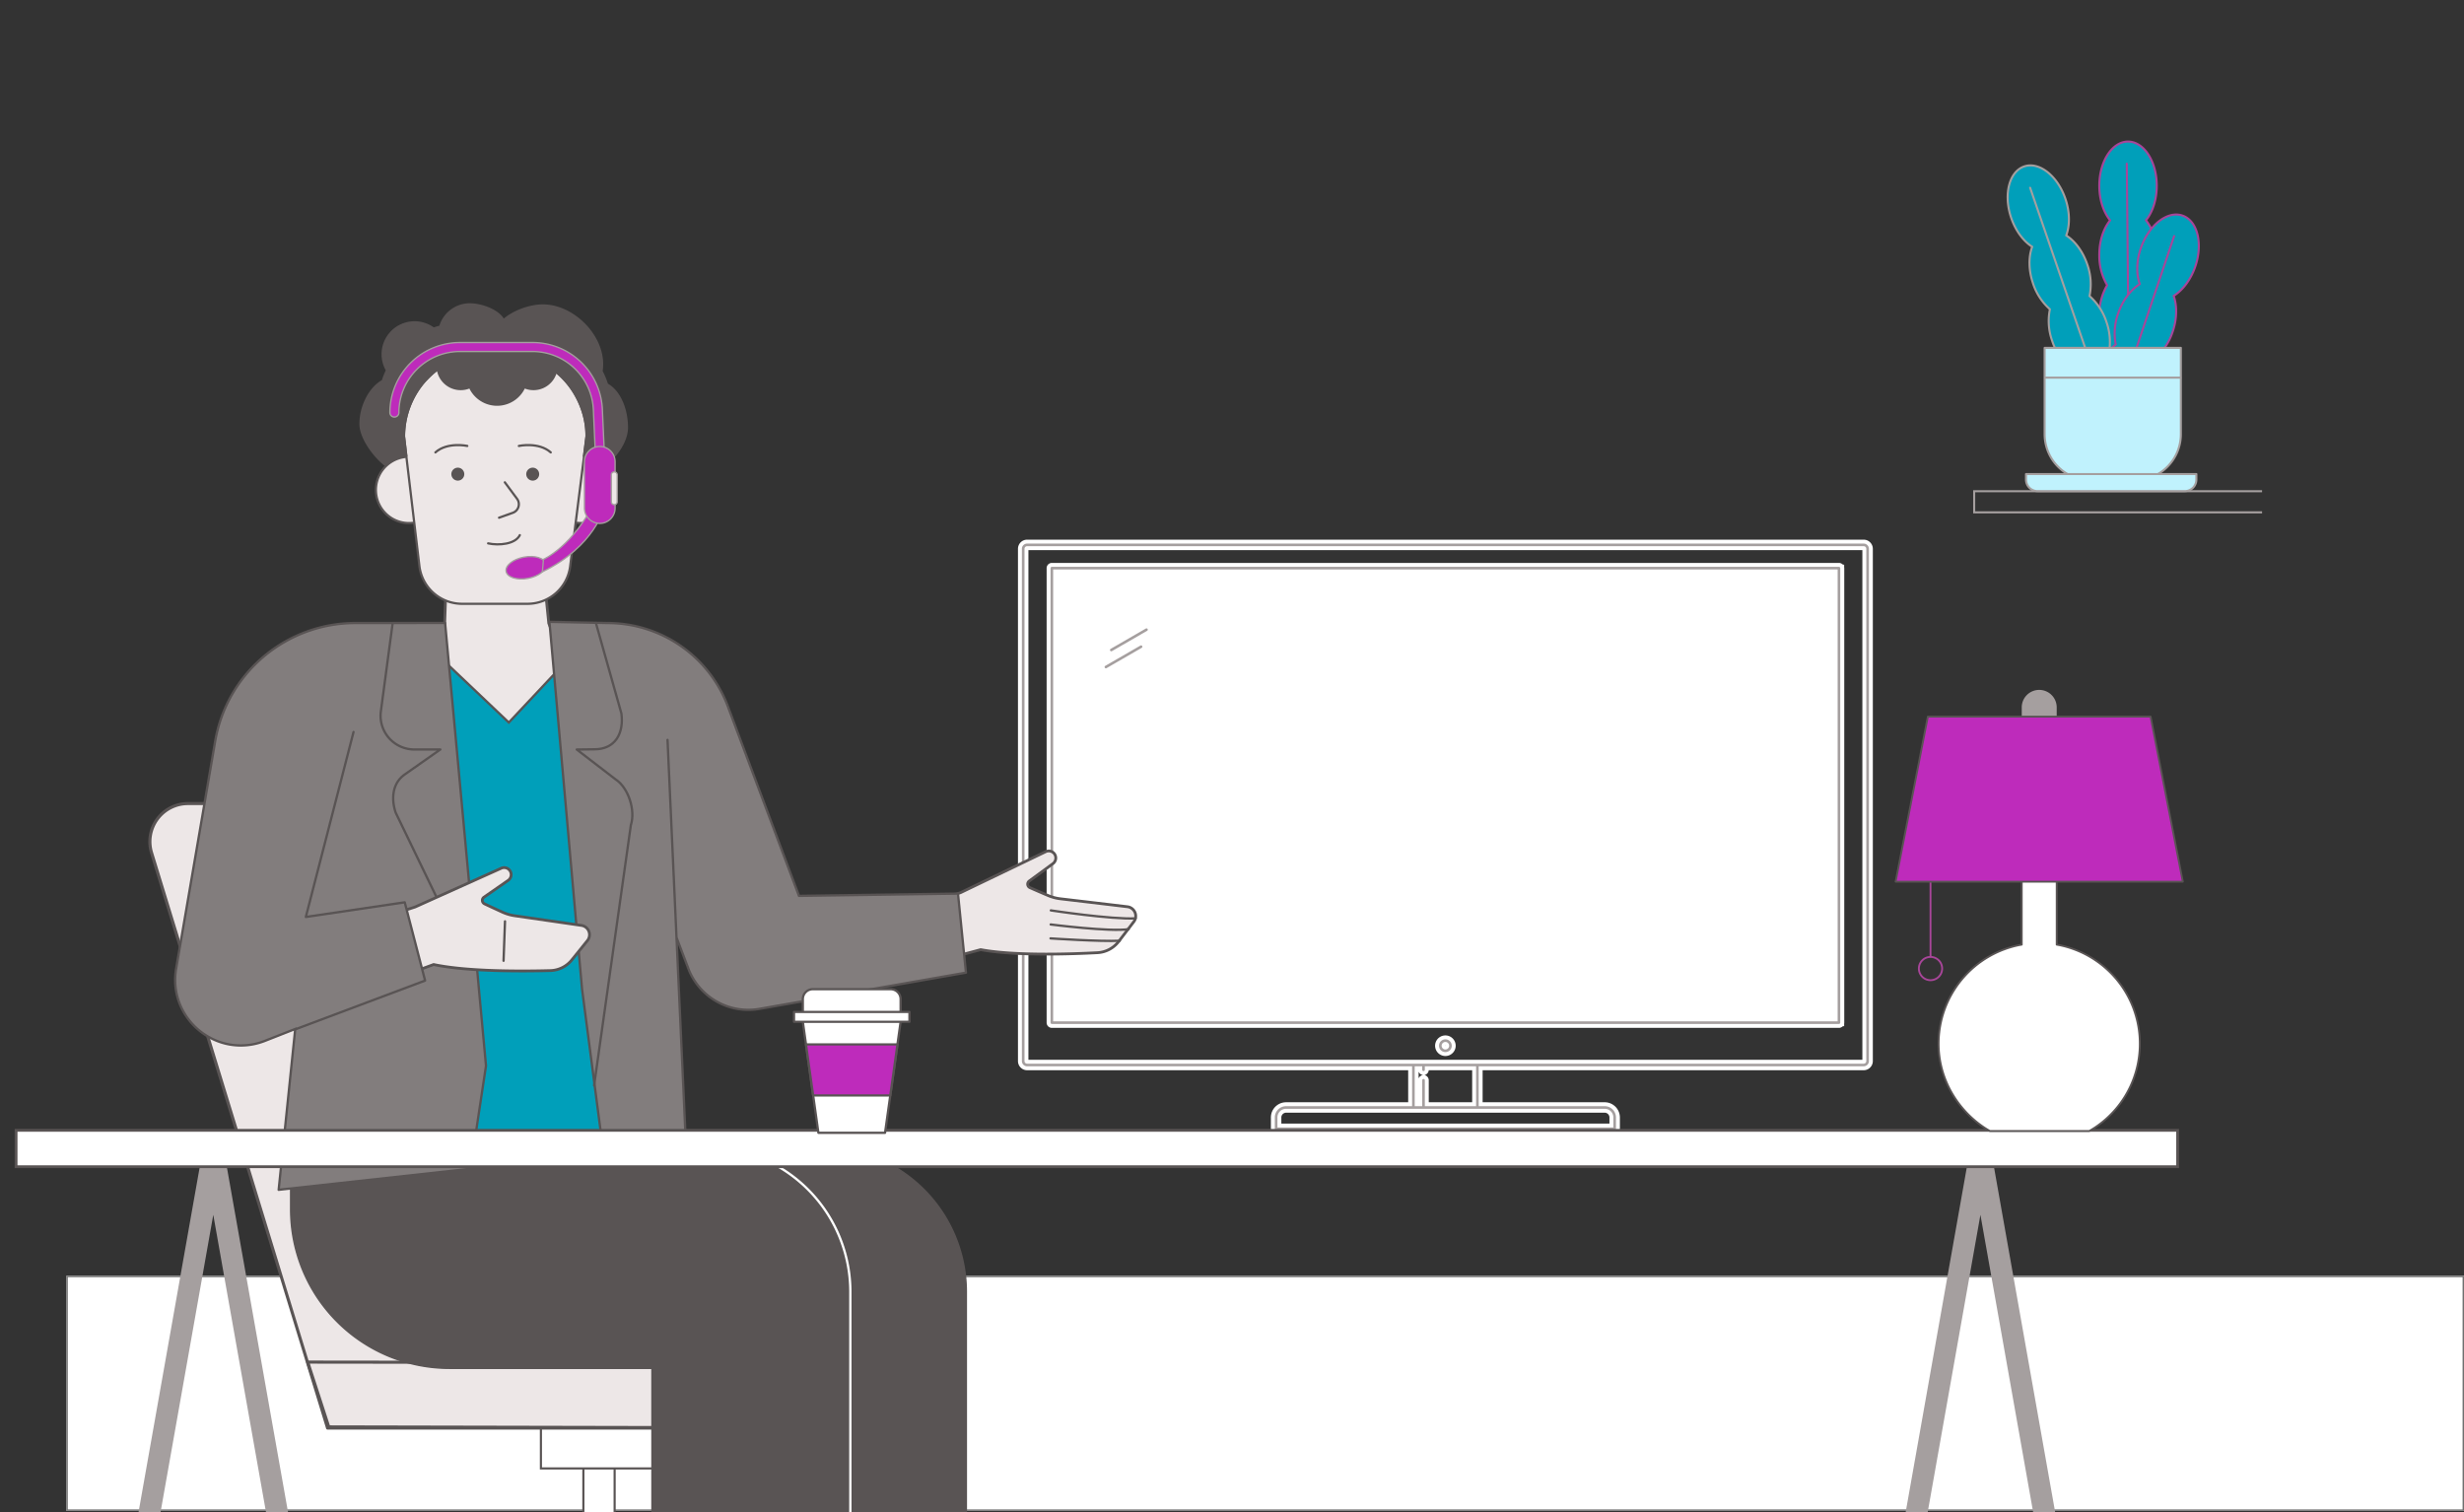 <svg xmlns="http://www.w3.org/2000/svg" xmlns:xlink="http://www.w3.org/1999/xlink" width="1761.473" height="1081.059" viewBox="0 0 1761.473 1081.059">
  <rect x="0" y="0" width="1761.473" height="1081.059" fill="#333333" stroke="none"/>
  <defs>
    <clipPath id="clip-path">
      <rect id="Rectangle_1205" data-name="Rectangle 1205" width="1617.114" height="1081.059" transform="translate(0 0.002)" fill="none"/>
    </clipPath>
  </defs>
  <g id="Assets" transform="translate(0 -0.002)">
    <g id="Rectangle_2044" data-name="Rectangle 2044" transform="translate(47.473 912.002)" fill="#fff" stroke="#707070" stroke-width="1">
      <rect width="1714" height="168" stroke="none"/>
      <rect x="0.5" y="0.5" width="1713" height="167" fill="none"/>
    </g>
    <rect id="Rectangle_1197" data-name="Rectangle 1197" width="563.363" height="327.114" transform="translate(753.591 405.044)" fill="#fff"/>
    <rect id="Rectangle_1198" data-name="Rectangle 1198" width="563.363" height="327.114" transform="translate(753.591 405.044)" fill="none" stroke="#fff" stroke-miterlimit="10" stroke-width="2.801"/>
    <g id="Group_1151" data-name="Group 1151">
      <g id="Group_1150" data-name="Group 1150" clip-path="url(#clip-path)">
        <path id="Path_3981" data-name="Path 3981" d="M1332.315,387.175H734.267a5.141,5.141,0,0,0-5.135,5.134v366.2a5.141,5.141,0,0,0,5.135,5.135h273.818v25.693H919.412a9.478,9.478,0,0,0-9.468,9.467v8.113a2.334,2.334,0,0,0,2.334,2.334H1154.3a2.333,2.333,0,0,0,2.334-2.334V798.8a9.478,9.478,0,0,0-9.468-9.467H1058.5V763.644h273.818a5.14,5.14,0,0,0,5.135-5.135v-366.2a5.14,5.14,0,0,0-5.135-5.134M1147.17,794a4.805,4.805,0,0,1,4.8,4.8v5.78H914.612V798.8a4.806,4.806,0,0,1,4.8-4.8Zm-129.511-26.918a2.334,2.334,0,0,0,2.334-2.334v-1.108h33.836v25.693h-33.836V772.221a2.334,2.334,0,0,0-4.668,0v17.116h-2.572V763.644h2.572v1.108a2.334,2.334,0,0,0,2.334,2.334m315.123-8.577a.473.473,0,0,1-.467.467H734.267a.473.473,0,0,1-.467-.467v-366.2a.473.473,0,0,1,.467-.467h598.048a.473.473,0,0,1,.467.467Z" fill="#a59f9f"/>
        <path id="Path_3982" data-name="Path 3982" d="M1332.315,387.175H734.267a5.141,5.141,0,0,0-5.135,5.134v366.2a5.141,5.141,0,0,0,5.135,5.135h273.818v25.693H919.412a9.478,9.478,0,0,0-9.468,9.467v8.113a2.334,2.334,0,0,0,2.334,2.334H1154.3a2.333,2.333,0,0,0,2.334-2.334V798.8a9.478,9.478,0,0,0-9.468-9.467H1058.5V763.644h273.818a5.14,5.14,0,0,0,5.135-5.135v-366.2A5.14,5.14,0,0,0,1332.315,387.175ZM1147.17,794a4.805,4.805,0,0,1,4.8,4.8v5.78H914.612V798.8a4.806,4.806,0,0,1,4.8-4.8Zm-129.511-26.918a2.334,2.334,0,0,0,2.334-2.334v-1.108h33.836v25.693h-33.836V772.221a2.334,2.334,0,0,0-4.668,0v17.116h-2.572V763.644h2.572v1.108A2.334,2.334,0,0,0,1017.659,767.086Zm315.123-8.577a.473.473,0,0,1-.467.467H734.267a.473.473,0,0,1-.467-.467v-366.2a.473.473,0,0,1,.467-.467h598.048a.473.473,0,0,1,.467.467Z" fill="none" stroke="#fff" stroke-miterlimit="10" stroke-width="2.801"/>
        <path id="Path_3983" data-name="Path 3983" d="M1314.631,403.8H751.952a2.333,2.333,0,0,0-2.334,2.333v324.9a2.334,2.334,0,0,0,2.334,2.334h562.679a2.334,2.334,0,0,0,2.334-2.334v-324.9a2.333,2.333,0,0,0-2.334-2.333M1312.3,728.7H754.286V408.468H1312.3Z" fill="#a59f9f"/>
        <path id="Path_3984" data-name="Path 3984" d="M1314.631,403.8H751.952a2.333,2.333,0,0,0-2.334,2.333v324.9a2.334,2.334,0,0,0,2.334,2.334h562.679a2.334,2.334,0,0,0,2.334-2.334v-324.9A2.333,2.333,0,0,0,1314.631,403.8ZM1312.3,728.7H754.286V408.468H1312.3Z" fill="none" stroke="#fff" stroke-miterlimit="10" stroke-width="2.801"/>
        <path id="Path_3985" data-name="Path 3985" d="M1033.292,741.566a5.96,5.96,0,1,0,5.958,5.96,5.965,5.965,0,0,0-5.958-5.96m0,7.251a1.292,1.292,0,1,1,1.291-1.291,1.293,1.293,0,0,1-1.291,1.291" fill="#a59f9f"/>
        <path id="Path_3986" data-name="Path 3986" d="M1033.292,741.566a5.96,5.96,0,1,0,5.958,5.96A5.965,5.965,0,0,0,1033.292,741.566Zm0,7.251a1.292,1.292,0,1,1,1.291-1.291A1.293,1.293,0,0,1,1033.292,748.817Z" fill="none" stroke="#fff" stroke-miterlimit="10" stroke-width="2.801"/>
        <path id="Path_3987" data-name="Path 3987" d="M790.6,479.131a2.317,2.317,0,0,0,1.165-.313l25.158-14.526a2.334,2.334,0,0,0-2.334-4.042l-25.158,14.526a2.334,2.334,0,0,0,1.169,4.355" fill="#a59f9f"/>
        <path id="Path_3988" data-name="Path 3988" d="M790.6,479.131a2.317,2.317,0,0,0,1.165-.313l25.158-14.526a2.334,2.334,0,0,0-2.334-4.042l-25.158,14.526a2.334,2.334,0,0,0,1.169,4.355Z" fill="none" stroke="#fff" stroke-miterlimit="10" stroke-width="2.801"/>
        <path id="Path_3989" data-name="Path 3989" d="M794.453,466.977a2.31,2.31,0,0,0,1.164-.313l25.158-14.527a2.334,2.334,0,1,0-2.335-4.043l-25.156,14.528a2.334,2.334,0,0,0,1.169,4.355" fill="#a59f9f"/>
        <path id="Path_3990" data-name="Path 3990" d="M794.453,466.977a2.31,2.31,0,0,0,1.164-.313l25.158-14.527a2.334,2.334,0,1,0-2.335-4.043l-25.156,14.528a2.334,2.334,0,0,0,1.169,4.355Z" fill="none" stroke="#fff" stroke-miterlimit="10" stroke-width="2.801"/>
        <path id="Path_3991" data-name="Path 3991" d="M439.391,1234.309V1032.386H417.043v201.923l-157.6,48.34v43.333H277.11v-31.543l151.108-47.182,151.107,47.182v31.543h17.662v-43.333Z" fill="#fff"/>
        <path id="Path_3992" data-name="Path 3992" d="M439.391,1234.309V1032.386H417.043v201.923l-157.6,48.34v43.333H277.11v-31.543l151.108-47.182,151.107,47.182v31.543h17.662v-43.333Z" fill="none" stroke="#595454" stroke-miterlimit="10" stroke-width="1.524"/>
        <rect id="Rectangle_1199" data-name="Rectangle 1199" width="83.048" height="62.286" transform="translate(386.693 987.402)" fill="#fff"/>
        <rect id="Rectangle_1200" data-name="Rectangle 1200" width="83.048" height="62.286" transform="translate(386.693 987.402)" fill="none" stroke="#595454" stroke-miterlimit="10" stroke-width="1.524"/>
        <path id="Path_3993" data-name="Path 3993" d="M318.3,574.425H134.372A27.214,27.214,0,0,0,108.349,609.6l125.825,411.233H487.362l-123.016-412.1A48.052,48.052,0,0,0,318.3,574.425" fill="#ede7e7"/>
        <path id="Path_3994" data-name="Path 3994" d="M318.3,574.425H134.372A27.214,27.214,0,0,0,108.349,609.6l125.825,411.233H487.362l-123.016-412.1A48.052,48.052,0,0,0,318.3,574.425Z" fill="none" stroke="#595454" stroke-linecap="round" stroke-linejoin="round" stroke-width="2.213"/>
        <path id="Path_3995" data-name="Path 3995" d="M648.659,1020.835l-413.654-.826-15.023-46.323,428.677.509a15.3,15.3,0,0,1,15.3,15.3v16.03a15.3,15.3,0,0,1-15.3,15.3" fill="#ede7e7"/>
        <path id="Path_3996" data-name="Path 3996" d="M648.659,1020.835l-413.654-.826-15.023-46.323,428.677.509a15.3,15.3,0,0,1,15.3,15.3v16.03A15.3,15.3,0,0,1,648.659,1020.835Z" fill="none" stroke="#595454" stroke-linecap="round" stroke-linejoin="round" stroke-width="2.213"/>
        <line id="Line_296" data-name="Line 296" x1="175.104" transform="translate(168.009 620.773)" fill="none" stroke="#595454" stroke-linecap="round" stroke-linejoin="round" stroke-width="1.524"/>
        <line id="Line_297" data-name="Line 297" x1="175.104" transform="translate(238.214 855.831)" fill="none" stroke="#595454" stroke-linecap="round" stroke-linejoin="round" stroke-width="1.524"/>
        <line id="Line_298" data-name="Line 298" x1="175.104" transform="translate(224.23 809.07)" fill="none" stroke="#595454" stroke-linecap="round" stroke-linejoin="round" stroke-width="1.524"/>
        <line id="Line_299" data-name="Line 299" x1="175.104" transform="translate(182.062 667.774)" fill="none" stroke="#595454" stroke-linecap="round" stroke-linejoin="round" stroke-width="1.524"/>
        <line id="Line_300" data-name="Line 300" x1="175.104" transform="translate(196.131 714.921)" fill="none" stroke="#595454" stroke-linecap="round" stroke-linejoin="round" stroke-width="1.524"/>
        <line id="Line_301" data-name="Line 301" x1="175.104" transform="translate(210.14 761.863)" fill="none" stroke="#595454" stroke-linecap="round" stroke-linejoin="round" stroke-width="1.524"/>
        <path id="Path_3997" data-name="Path 3997" d="M318.731,421.906l-.955,27.138-8.117,112.189L411.87,496.425,392.3,445.485,390.456,427.3Z" fill="#ede7e7"/>
        <path id="Path_3998" data-name="Path 3998" d="M318.731,421.906l-.955,27.138-8.117,112.189L411.87,496.425,392.3,445.485,390.456,427.3Z" fill="none" stroke="#595454" stroke-miterlimit="10" stroke-width="2"/>
        <path id="Path_3999" data-name="Path 3999" d="M418.379,326.686l-.009.075c-.3-.052-.59-.113-.89-.155l1.849-14.639A59.931,59.931,0,0,0,359.4,252.036H348.717a59.929,59.929,0,0,0-59.929,59.931l1.748,14.677c-.325.046-.644.109-.964.168l-.015-.126a23.711,23.711,0,1,0,5.76,47.071l0-.016c.274-.018.548-.032.824-.059l3.675,30.847a30.72,30.72,0,0,0,19.876,25.18l17.877,35.08,50.859-3.337V429.459a30.723,30.723,0,0,0,19.181-24.713l3.932-31.118c.363.042.724.053,1.086.078l-.007.051a23.711,23.711,0,0,0,5.761-47.071" fill="#ede7e7"/>
        <path id="Path_4000" data-name="Path 4000" d="M376.3,339.865a4.625,4.625,0,1,1,5.455,3.607,4.627,4.627,0,0,1-5.455-3.607m-53.546,0a4.625,4.625,0,1,0,3.607-5.459,4.624,4.624,0,0,0-3.607,5.459" fill="#595454"/>
        <path id="Path_4001" data-name="Path 4001" d="M330.326,431.622h46.8a30.727,30.727,0,0,0,30.485-26.876l11.723-92.779a59.93,59.93,0,0,0-59.93-59.93H348.717a59.93,59.93,0,0,0-59.93,59.93l11.027,92.562A30.728,30.728,0,0,0,330.326,431.622Z" fill="none" stroke="#595454" stroke-miterlimit="10" stroke-width="1.602"/>
        <path id="Path_4002" data-name="Path 4002" d="M371.612,382.533c-3.2,6.469-14.849,7.6-22.669,5.886" fill="none" stroke="#595454" stroke-linecap="round" stroke-miterlimit="10" stroke-width="1.602"/>
        <path id="Path_4003" data-name="Path 4003" d="M370.916,318.777s14.146-3.083,22.8,4.618" fill="none" stroke="#595454" stroke-linecap="round" stroke-miterlimit="10" stroke-width="1.602"/>
        <path id="Path_4004" data-name="Path 4004" d="M334.058,318.777s-14.146-3.083-22.8,4.618" fill="none" stroke="#595454" stroke-linecap="round" stroke-miterlimit="10" stroke-width="1.602"/>
        <path id="Path_4005" data-name="Path 4005" d="M360.906,344.789l8.727,11.775a6.514,6.514,0,0,1-3.045,10.014l-9.825,3.505" fill="none" stroke="#595454" stroke-linecap="round" stroke-linejoin="round" stroke-width="1.602"/>
        <path id="Path_4006" data-name="Path 4006" d="M418.379,326.686a23.711,23.711,0,0,1-5.761,47.071" fill="none" stroke="#595454" stroke-linecap="round" stroke-linejoin="round" stroke-width="1.602"/>
        <path id="Path_4007" data-name="Path 4007" d="M289.556,326.686a23.711,23.711,0,0,0,5.76,47.071" fill="none" stroke="#595454" stroke-linecap="round" stroke-linejoin="round" stroke-width="1.602"/>
        <path id="Path_4008" data-name="Path 4008" d="M434.6,274.267a59.015,59.015,0,0,0-3.749-8.991,39.054,39.054,0,0,0,.357-4.987c0-21.629-21.515-42.711-43.144-42.711-9.472,0-20.969,4.268-27.921,10.153-3.969-6.667-16-10.954-24.31-10.954A22.775,22.775,0,0,0,314.1,232.829q-2.028.534-4.007,1.214a23.591,23.591,0,0,0-34.326,30.691,59.116,59.116,0,0,0-2.774,6.995c-9.809,5.575-16.076,19.239-16.076,31.306,0,10.6,10.649,24.512,18.747,30.453a23.589,23.589,0,0,1,13.891-6.8l1.78-.319-1.708-14.442c0-.032,0-.063,0-.1.19-25.878,16.109-40.353,16.284-40.537a59.884,59.884,0,0,1,6.4-5.824l.154-.121a17.278,17.278,0,0,0,23.1,12.406,22.065,22.065,0,0,0,39.6,0,17.268,17.268,0,0,0,22.584-10.588,57.706,57.706,0,0,1,10.228,11.258c1.778,2.6,10.895,16,10.5,33.438l-1.839,14.585,1.723.239a23.582,23.582,0,0,1,13.9,6.812c8.046-5.9,16.705-17.2,16.705-27.925,0-12.029-4.625-25.717-14.384-31.306" fill="#595454"/>
        <path id="Path_4009" data-name="Path 4009" d="M390.2,403.224c.775,4.19-4.947,8.761-12.781,10.209s-14.812-.773-15.587-4.963,4.947-8.761,12.781-10.209,14.812.773,15.587,4.963" fill="#be2bbb"/>
        <path id="Path_4010" data-name="Path 4010" d="M390.2,403.224c.775,4.19-4.947,8.761-12.781,10.209s-14.812-.773-15.587-4.963,4.947-8.761,12.781-10.209S389.42,399.034,390.2,403.224Z" fill="none" stroke="#a59f9f" stroke-miterlimit="10" stroke-width="0.95"/>
        <path id="Path_4011" data-name="Path 4011" d="M388.527,399.837s21.319-9.229,37.713-43.066c4.041-8.342,5.711,6.011,5.711,6.011s-6.707,27.889-44.209,45.963Z" fill="#be2bbb"/>
        <path id="Path_4012" data-name="Path 4012" d="M388.527,399.837s21.319-9.229,37.713-43.066c4.041-8.342,5.711,6.011,5.711,6.011s-6.707,27.889-44.209,45.963Z" fill="none" stroke="#a59f9f" stroke-miterlimit="10" stroke-width="0.95"/>
        <path id="Path_4013" data-name="Path 4013" d="M429.171,334.814a3.218,3.218,0,0,1-3.212-3.071l-1.766-38.8A43.567,43.567,0,0,0,380.6,251.285H328.807a43.688,43.688,0,0,0-43.639,43.639,3.217,3.217,0,0,1-6.435,0,50.131,50.131,0,0,1,50.074-50.074H380.6a49.993,49.993,0,0,1,50.022,47.8l1.766,38.8a3.217,3.217,0,0,1-3.068,3.36c-.05,0-.1,0-.149,0" fill="#be2bbb"/>
        <path id="Path_4014" data-name="Path 4014" d="M429.171,334.814a3.218,3.218,0,0,1-3.212-3.071l-1.766-38.8A43.567,43.567,0,0,0,380.6,251.285H328.807a43.688,43.688,0,0,0-43.639,43.639,3.217,3.217,0,0,1-6.435,0,50.131,50.131,0,0,1,50.074-50.074H380.6a49.993,49.993,0,0,1,50.022,47.8l1.766,38.8a3.217,3.217,0,0,1-3.068,3.36C429.27,334.813,429.22,334.814,429.171,334.814Z" fill="none" stroke="#a59f9f" stroke-miterlimit="10" stroke-width="0.95"/>
        <path id="Path_4015" data-name="Path 4015" d="M428.77,374.168h0a10.986,10.986,0,0,1-10.954-10.954V330.123a10.954,10.954,0,0,1,21.908,0v33.091a10.986,10.986,0,0,1-10.954,10.954" fill="#be2bbb"/>
        <path id="Path_4016" data-name="Path 4016" d="M428.77,374.168h0a10.986,10.986,0,0,1-10.954-10.954V330.123a10.954,10.954,0,0,1,21.908,0v33.091A10.986,10.986,0,0,1,428.77,374.168Z" fill="none" stroke="#a59f9f" stroke-miterlimit="10" stroke-width="0.95"/>
        <path id="Path_4017" data-name="Path 4017" d="M439.115,360.783h0a2.109,2.109,0,0,1-2.1-2.1l0-19.253a2.1,2.1,0,0,1,4.206,0l0,19.254a2.109,2.109,0,0,1-2.1,2.1" fill="#ede7e7"/>
        <path id="Path_4018" data-name="Path 4018" d="M439.115,360.783h0a2.109,2.109,0,0,1-2.1-2.1l0-19.253a2.1,2.1,0,0,1,4.206,0l0,19.254A2.109,2.109,0,0,1,439.115,360.783Z" fill="none" stroke="#a59f9f" stroke-miterlimit="10" stroke-width="0.95"/>
        <path id="Path_4019" data-name="Path 4019" d="M587.239,819.9H508.522V978.156h40.463V1271.7h141.83V923.474A103.576,103.576,0,0,0,587.239,819.9" fill="#595454"/>
        <path id="Path_4020" data-name="Path 4020" d="M587.239,819.9H508.522V978.156h40.463V1271.7h141.83V923.474A103.576,103.576,0,0,0,587.239,819.9Z" fill="none" stroke="#595454" stroke-miterlimit="10" stroke-width="1"/>
        <path id="Path_4021" data-name="Path 4021" d="M419.515,819.9V728.789H323.946a116.17,116.17,0,0,0-116.17,116.17v19.594a113.6,113.6,0,0,0,113.6,113.6H466.073V1271.7H607.9V923.474A103.576,103.576,0,0,0,504.328,819.9Z" fill="#595454"/>
        <path id="Path_4022" data-name="Path 4022" d="M419.515,819.9V728.789H323.946a116.17,116.17,0,0,0-116.17,116.17v19.594a113.6,113.6,0,0,0,113.6,113.6H466.073V1271.7H607.9V923.474A103.576,103.576,0,0,0,504.328,819.9Z" fill="none" stroke="#595454" stroke-miterlimit="10" stroke-width="1"/>
        <path id="Path_4023" data-name="Path 4023" d="M607.9,1270.837V923.474A103.575,103.575,0,0,0,504.328,819.9h-13.9" fill="none" stroke="#fff" stroke-linecap="round" stroke-linejoin="round" stroke-width="1.656"/>
        <path id="Path_4024" data-name="Path 4024" d="M434.21,819.368h-138.4l-5.251-372.336,73.175,69.452,65.221-69.452Z" fill="#009FBA"/>
        <path id="Path_4025" data-name="Path 4025" d="M434.21,819.368h-138.4l-5.251-372.336,73.175,69.452,65.221-69.452Z" fill="none" stroke="#595454" stroke-miterlimit="10" stroke-width="1.656"/>
        <g id="hand">
          <path id="Path_4026" data-name="Path 4026" d="M654.1,649.481l32.673-11.414,60.8-29.258a5.017,5.017,0,0,1,5.143,8.565L735.8,629.794a2.764,2.764,0,0,0,.5,4.752c3.668,1.647,9.172,4,12.965,5.609a32.16,32.16,0,0,0,8.8,2.335c9.909,1.171,33.728,3.988,47.946,5.693a6.7,6.7,0,0,1,4.516,10.721l-10.829,14.148a20.392,20.392,0,0,1-15.109,7.973c-18.292.977-58.9,2.427-83.52-2.174l-61.344,16.425Z" fill="#ede7e7"/>
          <path id="Path_4027" data-name="Path 4027" d="M654.1,649.481l32.673-11.414,60.8-29.258a5.017,5.017,0,0,1,5.143,8.565L735.8,629.794a2.764,2.764,0,0,0,.5,4.752c3.668,1.647,9.172,4,12.965,5.609a32.16,32.16,0,0,0,8.8,2.335c9.909,1.171,33.728,3.988,47.946,5.693a6.7,6.7,0,0,1,4.516,10.721l-10.829,14.148a20.392,20.392,0,0,1-15.109,7.973c-18.292.977-58.9,2.427-83.52-2.174l-61.344,16.425Z" fill="none" stroke="#595454" stroke-miterlimit="10" stroke-width="2"/>
          <path id="Path_4028" data-name="Path 4028" d="M811.811,656.486c-17.467.872-60.595-5.7-60.595-5.7" fill="none" stroke="#595454" stroke-linecap="round" stroke-linejoin="round" stroke-width="1.656"/>
          <path id="Path_4029" data-name="Path 4029" d="M806.836,664.213c-13.243,2.068-55.728-3.366-55.728-3.366" fill="none" stroke="#595454" stroke-linecap="round" stroke-linejoin="round" stroke-width="1.656"/>
          <path id="Path_4030" data-name="Path 4030" d="M800.5,672.487c-14.08.7-49.5-1.691-49.5-1.691" fill="none" stroke="#595454" stroke-linecap="round" stroke-linejoin="round" stroke-width="1.656"/>
        </g>
        <path id="Path_4031" data-name="Path 4031" d="M250.058,720.23l-61.195,24.036c-34,12.823-69.078-16.132-62.928-51.949l27.889-162.423a101.735,101.735,0,0,1,100.268-84.518l64.1-.049,29.243,316.541-11.124,73.591-137.1,15.058,11.828-114.885" fill="#827d7d"/>
        <path id="Path_4032" data-name="Path 4032" d="M250.058,720.23l-61.195,24.036c-34,12.823-69.078-16.132-62.928-51.949l27.889-162.423a101.735,101.735,0,0,1,100.268-84.518l64.1-.049,29.243,316.541-11.124,73.591-137.1,15.058,11.828-114.885" fill="none" stroke="#595454" stroke-linecap="round" stroke-linejoin="round" stroke-width="1.656"/>
        <path id="Path_4033" data-name="Path 4033" d="M483.626,670.18l9.133,23.913a45.937,45.937,0,0,0,50.134,27.088l147.648-25.9-5.684-56.489-113.689,1.625L520.325,504.921a91.794,91.794,0,0,0-85.944-59.545l-41.6-.862,23.328,262.635L430.872,819.9h59.559L477.2,528.918" fill="#827d7d"/>
        <path id="Path_4034" data-name="Path 4034" d="M483.626,670.18l9.133,23.913a45.937,45.937,0,0,0,50.134,27.088l147.648-25.9-5.684-56.489-113.689,1.625L520.325,504.921a91.794,91.794,0,0,0-85.944-59.545l-41.6-.862,23.328,262.635L430.872,819.9h59.559L477.2,528.918" fill="none" stroke="#595454" stroke-linecap="round" stroke-linejoin="round" stroke-width="1.656"/>
        <path id="Path_4035" data-name="Path 4035" d="M280.715,445.376l-8.435,63.061a24.122,24.122,0,0,0,23.91,27.32h18.6l-25.491,17.9c-8.717,6.121-9.808,17.1-6.453,27.206l29.274,60.584" fill="none" stroke="#595454" stroke-linecap="round" stroke-linejoin="round" stroke-width="1.656"/>
        <path id="Path_4036" data-name="Path 4036" d="M426.014,445.376l18.2,64.6c1.934,14.464-4.593,25.645-19.186,25.645l-12.727.156,27.786,21.364c9.2,5.979,14.356,22.263,10.9,32.676L424.716,775.942" fill="none" stroke="#595454" stroke-linecap="round" stroke-linejoin="round" stroke-width="1.656"/>
        <path id="Path_4037" data-name="Path 4037" d="M263.827,658.9l32.958-10.564,61.538-27.673a5.017,5.017,0,0,1,4.92,8.7L346,641.339a2.764,2.764,0,0,0,.375,4.763c3.625,1.742,9.065,4.236,12.816,5.943a32.185,32.185,0,0,0,8.732,2.562c9.875,1.427,33.613,4.861,47.783,6.933a6.7,6.7,0,0,1,4.237,10.835l-11.192,13.862a20.4,20.4,0,0,1-15.311,7.579c-18.311.5-58.944.9-83.436-4.337l-68.285,24.915Z" fill="#ede7e7"/>
        <path id="Path_4038" data-name="Path 4038" d="M263.827,658.9l32.958-10.564,61.538-27.673a5.017,5.017,0,0,1,4.92,8.7L346,641.339a2.764,2.764,0,0,0,.375,4.763c3.625,1.742,9.065,4.236,12.816,5.943a32.185,32.185,0,0,0,8.732,2.562c9.875,1.427,33.613,4.861,47.783,6.933a6.7,6.7,0,0,1,4.237,10.835l-11.192,13.862a20.4,20.4,0,0,1-15.311,7.579c-18.311.5-58.944.9-83.436-4.337l-68.285,24.915Z" fill="none" stroke="#595454" stroke-miterlimit="10" stroke-width="2"/>
        <path id="Path_4039" data-name="Path 4039" d="M252.739,523.251,218.632,655.488,289.338,645,303.9,700.964l-92.166,34.6" fill="#827d7d"/>
        <path id="Path_4040" data-name="Path 4040" d="M252.739,523.251,218.632,655.488,289.338,645,303.9,700.964l-92.166,34.6" fill="none" stroke="#595454" stroke-linecap="round" stroke-linejoin="round" stroke-width="1.656"/>
        <line id="Line_302" data-name="Line 302" x1="1.031" y2="28.202" transform="translate(359.985 658.611)" fill="none" stroke="#595454" stroke-linecap="round" stroke-linejoin="round" stroke-width="1.656"/>
        <path id="Path_4041" data-name="Path 4041" d="M1639.046,366.244H1411.312V351.138h227.734" fill="none" stroke="#a59f9f" stroke-miterlimit="10" stroke-width="1.475"/>
        <path id="Path_4042" data-name="Path 4042" d="M1534.1,157.494c4.711-5.792,7.737-14.69,7.737-24.689,0-17.456-9.2-31.606-20.544-31.606s-20.544,14.15-20.544,31.606c0,10,3.026,18.9,7.737,24.689-4.711,5.791-7.737,14.69-7.737,24.689a41.877,41.877,0,0,0,5.62,21.677,41.875,41.875,0,0,0-5.62,21.676,42.65,42.65,0,0,0,4.917,20.486,42.65,42.65,0,0,0-4.917,20.486c0,17.455,9.2,31.605,20.544,31.605s20.544-14.15,20.544-31.605a42.663,42.663,0,0,0-4.916-20.486,42.663,42.663,0,0,0,4.916-20.486,41.876,41.876,0,0,0-5.62-21.676,41.877,41.877,0,0,0,5.62-21.677c0-10-3.026-18.9-7.737-24.689" fill="#009FBA"/>
        <path id="Path_4043" data-name="Path 4043" d="M1534.1,157.494c4.711-5.792,7.737-14.69,7.737-24.689,0-17.456-9.2-31.606-20.544-31.606s-20.544,14.15-20.544,31.606c0,10,3.026,18.9,7.737,24.689-4.711,5.791-7.737,14.69-7.737,24.689a41.877,41.877,0,0,0,5.62,21.677,41.875,41.875,0,0,0-5.62,21.676,42.65,42.65,0,0,0,4.917,20.486,42.65,42.65,0,0,0-4.917,20.486c0,17.455,9.2,31.605,20.544,31.605s20.544-14.15,20.544-31.605a42.663,42.663,0,0,0-4.916-20.486,42.663,42.663,0,0,0,4.916-20.486,41.876,41.876,0,0,0-5.62-21.676,41.877,41.877,0,0,0,5.62-21.677C1541.836,172.184,1538.81,163.285,1534.1,157.494Z" fill="none" stroke="#a84599" stroke-linecap="round" stroke-linejoin="round" stroke-width="1.475"/>
        <line id="Line_303" data-name="Line 303" x2="1.776" y2="183.316" transform="translate(1520.404 117.002)" fill="#fff"/>
        <line id="Line_304" data-name="Line 304" x2="1.776" y2="183.316" transform="translate(1520.404 117.002)" fill="none" stroke="#a84599" stroke-linecap="round" stroke-linejoin="round" stroke-width="1.475"/>
        <path id="Path_4044" data-name="Path 4044" d="M1477.1,168.306c2.638-6.984,2.7-16.383-.463-25.869-5.517-16.561-18.716-27.079-29.481-23.493s-15.018,19.919-9.5,36.48c3.16,9.486,8.844,16.972,15.144,20.978-2.639,6.983-2.7,16.383.463,25.869a41.88,41.88,0,0,0,12.183,18.789,41.886,41.886,0,0,0,1.519,22.342,42.664,42.664,0,0,0,11.14,17.881,42.669,42.669,0,0,0,1.81,20.99c5.517,16.56,18.716,27.078,29.48,23.492s15.019-19.919,9.5-36.479a42.666,42.666,0,0,0-11.139-17.882,42.653,42.653,0,0,0-1.811-20.989,41.865,41.865,0,0,0-12.183-18.789,41.875,41.875,0,0,0-1.519-22.342c-3.161-9.486-8.845-16.972-15.144-20.978" fill="#009FBA"/>
        <path id="Path_4045" data-name="Path 4045" d="M1477.1,168.306c2.638-6.984,2.7-16.383-.463-25.869-5.517-16.561-18.716-27.079-29.481-23.493s-15.018,19.919-9.5,36.48c3.16,9.486,8.844,16.972,15.144,20.978-2.639,6.983-2.7,16.383.463,25.869a41.88,41.88,0,0,0,12.183,18.789,41.886,41.886,0,0,0,1.519,22.342,42.664,42.664,0,0,0,11.14,17.881,42.669,42.669,0,0,0,1.81,20.99c5.517,16.56,18.716,27.078,29.48,23.492s15.019-19.919,9.5-36.479a42.666,42.666,0,0,0-11.139-17.882,42.653,42.653,0,0,0-1.811-20.989,41.865,41.865,0,0,0-12.183-18.789,41.875,41.875,0,0,0-1.519-22.342C1489.083,179.8,1483.4,172.312,1477.1,168.306Z" fill="none" stroke="#a59f9f" stroke-linecap="round" stroke-linejoin="round" stroke-width="1.475"/>
        <line id="Line_305" data-name="Line 305" x2="59.625" y2="173.357" transform="translate(1451.308 134.218)" fill="#fff"/>
        <line id="Line_306" data-name="Line 306" x2="59.625" y2="173.357" transform="translate(1451.308 134.218)" fill="none" stroke="#a59f9f" stroke-linecap="round" stroke-linejoin="round" stroke-width="1.475"/>
        <path id="Path_4046" data-name="Path 4046" d="M1553.9,211.5c6.35-3.926,12.127-11.34,15.407-20.785,5.726-16.49,1.679-32.875-9.04-36.6s-24.049,6.629-29.775,23.119c-3.279,9.446-3.339,18.845-.788,25.861-6.351,3.926-12.129,11.34-15.409,20.785a41.893,41.893,0,0,0-1.8,22.321,41.878,41.878,0,0,0-12.419,18.634A42.653,42.653,0,0,0,1498,285.8a42.666,42.666,0,0,0-11.365,17.739c-5.725,16.49-1.678,32.874,9.041,36.6s24.049-6.629,29.774-23.118a42.656,42.656,0,0,0,2.076-20.965,42.664,42.664,0,0,0,11.364-17.739,41.881,41.881,0,0,0,1.8-22.321,41.869,41.869,0,0,0,12.419-18.634c3.28-9.446,3.34-18.845.79-25.861" fill="#009FBA"/>
        <path id="Path_4047" data-name="Path 4047" d="M1553.9,211.5c6.35-3.926,12.127-11.34,15.407-20.785,5.726-16.49,1.679-32.875-9.04-36.6s-24.049,6.629-29.775,23.119c-3.279,9.446-3.339,18.845-.788,25.861-6.351,3.926-12.129,11.34-15.409,20.785a41.893,41.893,0,0,0-1.8,22.321,41.878,41.878,0,0,0-12.419,18.634A42.653,42.653,0,0,0,1498,285.8a42.666,42.666,0,0,0-11.365,17.739c-5.725,16.49-1.678,32.874,9.041,36.6s24.049-6.629,29.774-23.118a42.656,42.656,0,0,0,2.076-20.965,42.664,42.664,0,0,0,11.364-17.739,41.881,41.881,0,0,0,1.8-22.321,41.869,41.869,0,0,0,12.419-18.634C1556.393,227.913,1556.453,218.514,1553.9,211.5Z" fill="none" stroke="#a84599" stroke-linecap="round" stroke-linejoin="round" stroke-width="1.475"/>
        <line id="Line_307" data-name="Line 307" x1="58.453" y2="173.756" transform="translate(1495.795 168.754)" fill="#fff"/>
        <line id="Line_308" data-name="Line 308" x1="58.453" y2="173.756" transform="translate(1495.795 168.754)" fill="none" stroke="#a84599" stroke-linecap="round" stroke-linejoin="round" stroke-width="1.475"/>
        <path id="Path_4048" data-name="Path 4048" d="M1526.049,343.379h-31.357a33.017,33.017,0,0,1-33.017-33.017V248.684h97.391v61.678a33.017,33.017,0,0,1-33.017,33.017" fill="#C0F2FD"/>
        <path id="Path_4049" data-name="Path 4049" d="M1526.049,343.379h-31.357a33.017,33.017,0,0,1-33.017-33.017V248.684h97.391v61.678A33.017,33.017,0,0,1,1526.049,343.379Z" fill="none" stroke="#a59f9f" stroke-linecap="round" stroke-linejoin="round" stroke-width="1.475"/>
        <line id="Line_309" data-name="Line 309" x2="96.358" transform="translate(1462.374 269.961)" fill="#fff"/>
        <line id="Line_310" data-name="Line 310" x2="96.358" transform="translate(1462.374 269.961)" fill="none" stroke="#a59f9f" stroke-linecap="round" stroke-linejoin="round" stroke-width="1.475"/>
        <path id="Path_4050" data-name="Path 4050" d="M1561.893,351.07H1456.621a8.258,8.258,0,0,1-8.258-8.258v-3.921h121.788v3.921a8.258,8.258,0,0,1-8.258,8.258" fill="#C0F2FD"/>
        <path id="Path_4051" data-name="Path 4051" d="M1561.893,351.07H1456.621a8.258,8.258,0,0,1-8.258-8.258v-3.921h121.788v3.921A8.258,8.258,0,0,1,1561.893,351.07Z" fill="none" stroke="#a59f9f" stroke-linecap="round" stroke-linejoin="round" stroke-width="1.475"/>
        <path id="Path_4052" data-name="Path 4052" d="M252.644,1433.393l15.767.117L160.343,823.977l.662-3.738-8.535.063-8.535-.063.663,3.738L36.53,1433.51l15.766-.117,23.69-133.618H228.954Zm-174.1-148.041L152.47,868.381,226.4,1285.352Zm1437.4,148.041,15.766.117L1423.639,823.977l.663-3.738-8.535.063-8.535-.063.662,3.738L1299.826,1433.51l15.767-.117,23.69-133.618h152.968Zm-174.1-148.041,73.927-416.971,73.927,416.971Z" fill="#a59f9f"/>
        <rect id="Rectangle_1201" data-name="Rectangle 1201" width="1545.261" height="26.002" transform="translate(11.488 808.009)" fill="#fff"/>
        <rect id="Rectangle_1202" data-name="Rectangle 1202" width="1545.261" height="26.002" transform="translate(11.488 808.009)" fill="none" stroke="#595454" stroke-miterlimit="10" stroke-width="2"/>
        <g id="Group_1163" data-name="Group 1163">
          <path id="Path_4053" data-name="Path 4053" d="M1470.305,675.273V569.761h-24.994V675.273a71.931,71.931,0,0,0-59.416,70.75c-.028,26.376,14.9,49.934,36.636,62.469h71.057a71.927,71.927,0,0,0-23.283-133.219" fill="#fff"/>
          <path id="Path_4054" data-name="Path 4054" d="M1470.305,675.273V569.761h-24.994V675.273a71.931,71.931,0,0,0-59.416,70.75c-.028,26.376,14.9,49.934,36.636,62.469h71.057a71.927,71.927,0,0,0-23.283-133.219Z" fill="none" stroke="#595454" stroke-linecap="round" stroke-linejoin="round" stroke-width="1.33"/>
          <path id="Path_4055" data-name="Path 4055" d="M1470.305,505.936a12.5,12.5,0,1,0-24.994,0v63.826h24.994Z" fill="#a59f9f"/>
          <path id="Path_4057" data-name="Path 4057" d="M1388.407,692.372a8.315,8.315,0,1,0-8.315,8.315A8.315,8.315,0,0,0,1388.407,692.372Z" fill="none" stroke="#a84599" stroke-linecap="round" stroke-linejoin="round" stroke-width="1.33"/>
          <line id="Line_311" data-name="Line 311" y2="53.499" transform="translate(1380.092 630.279)" fill="none" stroke="#a84599" stroke-linecap="round" stroke-linejoin="round" stroke-width="1.33"/>
          <path id="Path_4058" data-name="Path 4058" d="M1537.427,512.277H1378.189l-23.037,118h205.311Z" fill="#be2bbb"/>
          <path id="Path_4059" data-name="Path 4059" d="M1537.427,512.277H1378.189l-23.037,118h205.311Z" fill="none" stroke="#595454" stroke-linecap="round" stroke-linejoin="round" stroke-width="1.33"/>
        </g>
        <path id="Path_4060" data-name="Path 4060" d="M643.832,723.37v-9.146a7.1,7.1,0,0,0-7.1-7.1H581.037a7.1,7.1,0,0,0-7.1,7.1v16.207l11.13,79.352H632.7l11.131-79.352Z" fill="#fff"/>
        <path id="Path_4061" data-name="Path 4061" d="M643.832,723.37v-9.146a7.1,7.1,0,0,0-7.1-7.1H581.037a7.1,7.1,0,0,0-7.1,7.1v16.207l11.13,79.352H632.7l11.131-79.352Z" fill="none" stroke="#595454" stroke-linecap="round" stroke-linejoin="round" stroke-width="1.618"/>
        <path id="Path_4062" data-name="Path 4062" d="M636.445,783.094H581.323L576.2,746.589h65.364Z" fill="#be2bbb"/>
        <path id="Path_4063" data-name="Path 4063" d="M636.445,783.094H581.323L576.2,746.589h65.364Z" fill="none" stroke="#595454" stroke-linecap="round" stroke-linejoin="round" stroke-width="1.618"/>
        <rect id="Rectangle_1203" data-name="Rectangle 1203" width="82.516" height="7.061" transform="translate(567.626 723.37)" fill="#fff"/>
        <rect id="Rectangle_1204" data-name="Rectangle 1204" width="82.516" height="7.061" transform="translate(567.626 723.37)" fill="none" stroke="#595454" stroke-linecap="round" stroke-linejoin="round" stroke-width="1.618"/>
      </g>
    </g>
  </g>
</svg>
